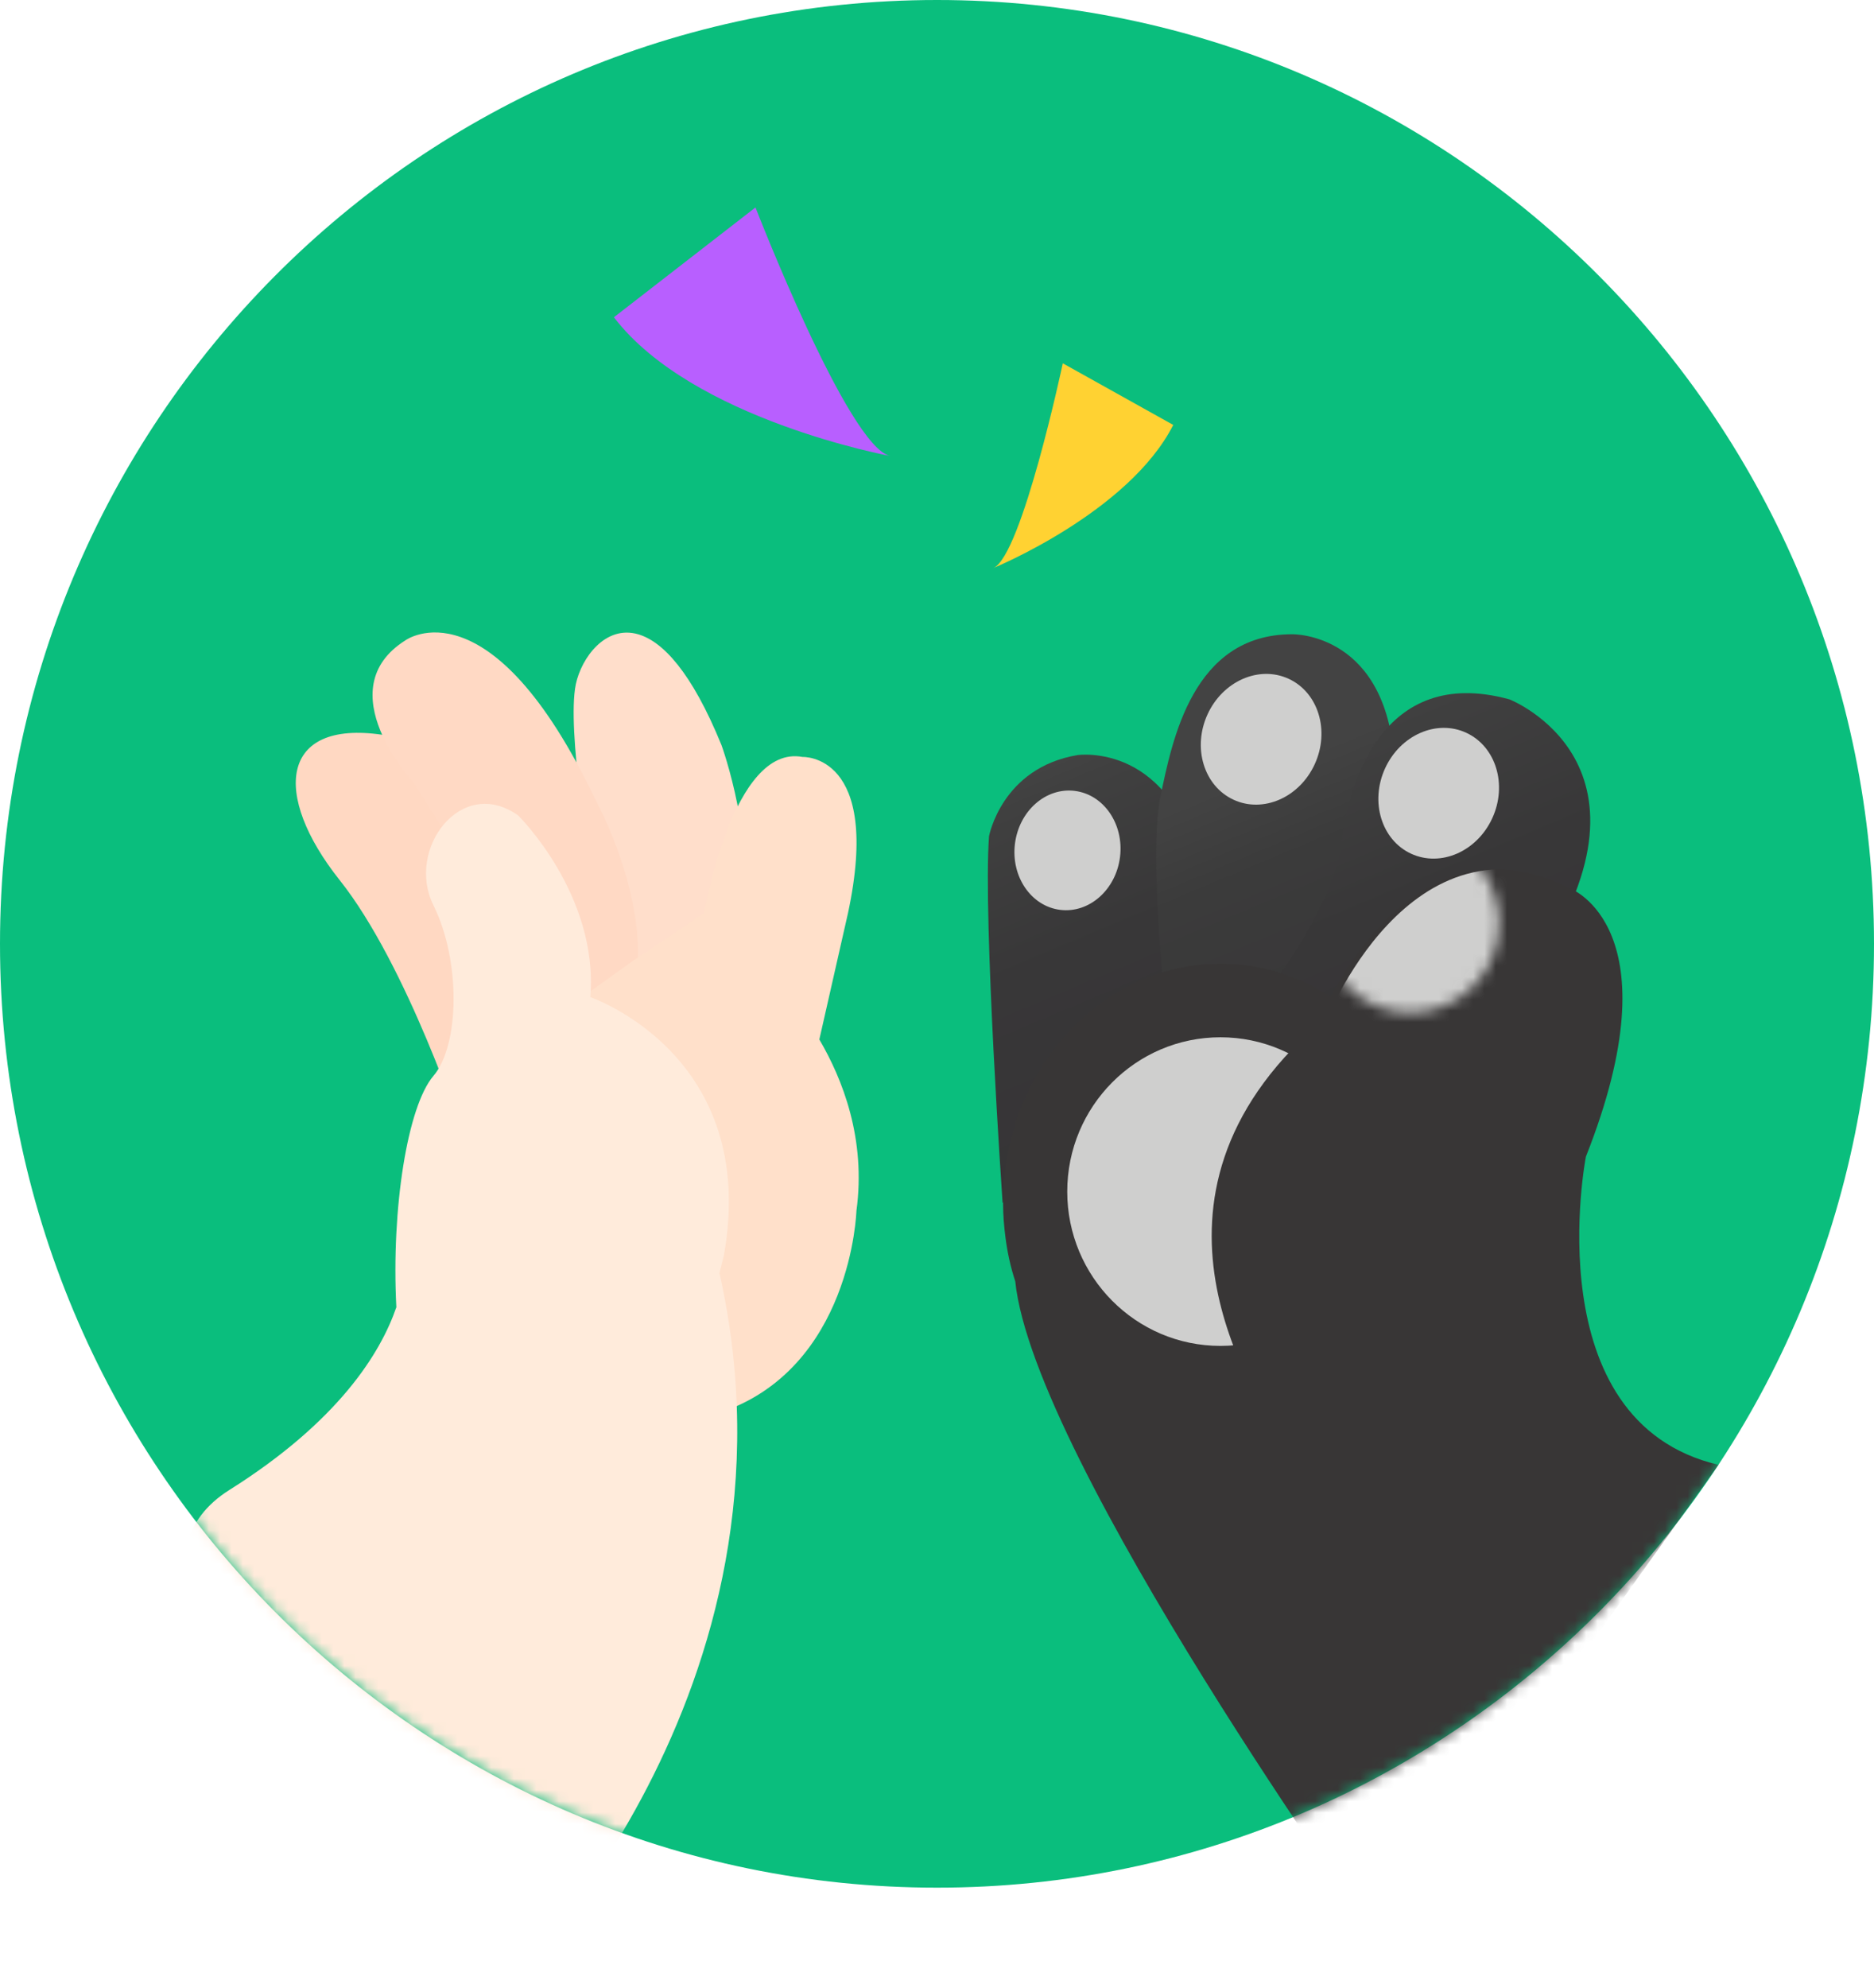 <svg width="166" height="176" viewBox="0 0 166 176" fill="none" xmlns="http://www.w3.org/2000/svg">
<path d="M83 167.142C128.84 167.142 166 129.726 166 83.571C166 37.416 128.84 0 83 0C37.16 0 0 37.416 0 83.571C0 129.726 37.16 167.142 83 167.142Z" fill="#0ABE7D"/>
<mask id="mask0_1957_10858" style="mask-type:luminance" maskUnits="userSpaceOnUse" x="0" y="0" width="166" height="168">
<path d="M83 167.142C128.84 167.142 166 129.726 166 83.571C166 37.416 128.84 0 83 0C37.16 0 0 37.416 0 83.571C0 129.726 37.16 167.142 83 167.142Z" fill="white"/>
</mask>
<g mask="url(#mask0_1957_10858)">
<path d="M88.811 106.511C88.811 106.511 87.068 81.357 87.608 74.044C87.608 74.044 88.728 67.985 95.451 66.857C95.451 66.857 104 65.603 106.366 77.554V90.09L88.811 106.511Z" fill="url(#paint0_linear_1957_10858)"/>
<path d="M103.17 88.502C103.17 88.502 101.759 75.382 102.797 70.493C103.834 65.604 105.619 56.16 114.458 56.16C114.458 56.16 123.132 55.952 123.547 68.111L116.824 87.249L103.17 88.46V88.502Z" fill="url(#paint1_linear_1957_10858)"/>
<path d="M113.42 86.204C113.42 86.204 118.275 79.561 118.815 74.672C119.354 69.783 122.301 58.793 133.713 61.927C133.713 61.927 148.446 67.694 135.622 86.204L121.222 97.904L113.42 86.204Z" fill="url(#paint2_linear_1957_10858)"/>
<path d="M127.447 106.511C127.447 100.327 124.998 94.853 121.18 90.967L119.23 89.212C116.076 86.789 112.258 85.326 108.149 85.326C97.484 85.326 88.852 94.811 88.852 106.553C88.852 107.556 88.935 108.559 89.059 109.52C89.225 110.857 89.516 112.194 89.931 113.448C91.549 129.284 122.135 171.947 122.135 171.947L125.496 154.941L123.131 119.757C125.787 116.122 127.488 111.567 127.488 106.511H127.447Z" fill="#383636"/>
<path d="M108.108 119.172C115.602 119.172 121.678 113.055 121.678 105.509C121.678 97.962 115.602 91.845 108.108 91.845C100.613 91.845 94.537 97.962 94.537 105.509C94.537 113.055 100.613 119.172 108.108 119.172Z" fill="#CFCFCE"/>
<path d="M114.625 140.274C114.625 140.274 115.081 130.956 113.255 127.237C111.429 123.519 99.021 106.261 116.741 90.717C116.741 90.717 124.211 71.161 139.11 78.683C139.11 78.683 148.489 82.193 140.479 102.417C140.479 102.417 135.914 125.858 152.224 129.703L122.095 171.906L114.625 140.274Z" fill="#383636"/>
<mask id="mask1_1957_10858" style="mask-type:luminance" maskUnits="userSpaceOnUse" x="117" y="73" width="16" height="17">
<path d="M124.916 89.672C129.271 89.672 132.801 86.118 132.801 81.733C132.801 77.349 129.271 73.794 124.916 73.794C120.561 73.794 117.031 77.349 117.031 81.733C117.031 86.118 120.561 89.672 124.916 89.672Z" fill="white"/>
</mask>
<g mask="url(#mask1_1957_10858)">
<path d="M115.205 140.274C115.205 140.274 115.661 130.956 113.835 127.237C112.009 123.519 99.601 106.261 117.321 90.717C117.321 90.717 124.791 71.161 139.69 78.683C139.69 78.683 149.069 82.193 141.059 102.417C141.059 102.417 134.129 121.095 150.438 124.939L122.675 171.906L115.205 140.274Z" fill="#CFCFCE"/>
</g>
<path d="M132.191 72.438C133.542 69.482 132.51 66.101 129.886 64.885C127.263 63.669 124.041 65.08 122.69 68.036C121.339 70.992 122.371 74.374 124.994 75.59C127.618 76.805 130.84 75.394 132.191 72.438Z" fill="#CFCFCE"/>
<path d="M116.462 67.66C117.813 64.704 116.781 61.322 114.158 60.107C111.535 58.891 108.313 60.302 106.962 63.258C105.611 66.214 106.642 69.596 109.266 70.811C111.889 72.027 115.111 70.616 116.462 67.66Z" fill="#CFCFCE"/>
<path d="M99.212 75.88C99.571 72.972 97.779 70.353 95.209 70.031C92.638 69.709 90.264 71.806 89.904 74.714C89.545 77.623 91.337 80.241 93.908 80.563C96.478 80.885 98.852 78.788 99.212 75.88Z" fill="#CFCFCE"/>
<path d="M56.524 56.16C58.682 56.786 61.255 59.461 63.911 65.979C63.911 65.979 67.106 74.671 65.737 82.651C64.368 90.632 53.163 83.362 53.163 83.362L52.333 76.802C52.333 76.802 50.175 64.642 51.005 60.589C51.502 58.249 53.619 55.324 56.524 56.16Z" fill="#FFDECB"/>
<path d="M41.003 100.494C41.003 100.494 36.106 85.493 30.088 77.93C24.071 70.367 24.818 63.723 33.865 65.06C33.865 65.06 42.123 66.773 44.945 76.802C47.767 86.83 41.003 100.494 41.003 100.494Z" fill="#FFD8C2"/>
<path d="M36.682 69.344C36.682 69.344 28.921 61.07 35.935 56.683C35.935 56.683 43.446 51.292 52.742 70.806C52.742 70.806 56.436 77.45 56.519 84.219C56.602 90.988 49.754 90.111 49.754 90.111L36.64 69.302L36.682 69.344Z" fill="#FFD9C4"/>
<path d="M72.584 92.012L75.115 80.855C78.145 66.69 71.09 67.024 71.09 67.024C64.906 65.854 62.375 80.855 62.375 80.855L56.191 84.992L50.34 89.17L52.788 94.059V120.718C52.788 120.718 51.958 128.992 63.703 125.106C75.447 121.22 75.862 107.222 75.862 107.222C76.734 100.828 74.617 95.522 72.584 92.053V92.012Z" fill="#FFE0CA"/>
<path d="M63.703 112.821C63.952 111.818 64.118 111.191 64.118 111.191C67.313 93.391 52.29 88.293 52.29 88.293C53.037 79.225 45.899 72.205 45.899 72.205C40.836 68.612 35.939 75.214 38.388 80.145C40.836 85.075 40.712 92.555 38.388 95.271C36.105 97.945 34.653 106.971 35.109 115.746C33.698 119.841 29.963 125.858 20.335 131.917C3.403 142.53 44.779 175.958 44.779 175.958C44.779 175.958 72.003 149.717 63.744 112.779L63.703 112.821Z" fill="#FFEBDB"/>
</g>
<path d="M66.921 18.368C66.921 18.368 75.144 39.592 78.849 40.372C78.849 40.372 61.31 37.158 54.381 28.092" fill="#B85FFF"/>
<path d="M94.143 32.169C94.143 32.169 90.521 49.182 88 50.295C88 50.295 99.983 45.383 103.928 37.626" fill="#FFD232"/>
<defs>
<linearGradient id="paint0_linear_1957_10858" x1="88.479" y1="69.49" x2="101.747" y2="101.056" gradientUnits="userSpaceOnUse">
<stop stop-color="#434343"/>
<stop offset="0.07" stop-color="#404040"/>
<stop offset="0.47" stop-color="#383738"/>
<stop offset="1" stop-color="#363436"/>
</linearGradient>
<linearGradient id="paint1_linear_1957_10858" x1="105.992" y1="58.835" x2="117.749" y2="86.899" gradientUnits="userSpaceOnUse">
<stop offset="0.36" stop-color="#434343"/>
<stop offset="0.62" stop-color="#3B3B3B"/>
<stop offset="1" stop-color="#393839"/>
</linearGradient>
<linearGradient id="paint2_linear_1957_10858" x1="120.309" y1="61.76" x2="134.962" y2="96.663" gradientUnits="userSpaceOnUse">
<stop stop-color="#434343"/>
<stop offset="0.07" stop-color="#404040"/>
<stop offset="0.47" stop-color="#383738"/>
<stop offset="1" stop-color="#363436"/>
</linearGradient>
</defs>
</svg>
